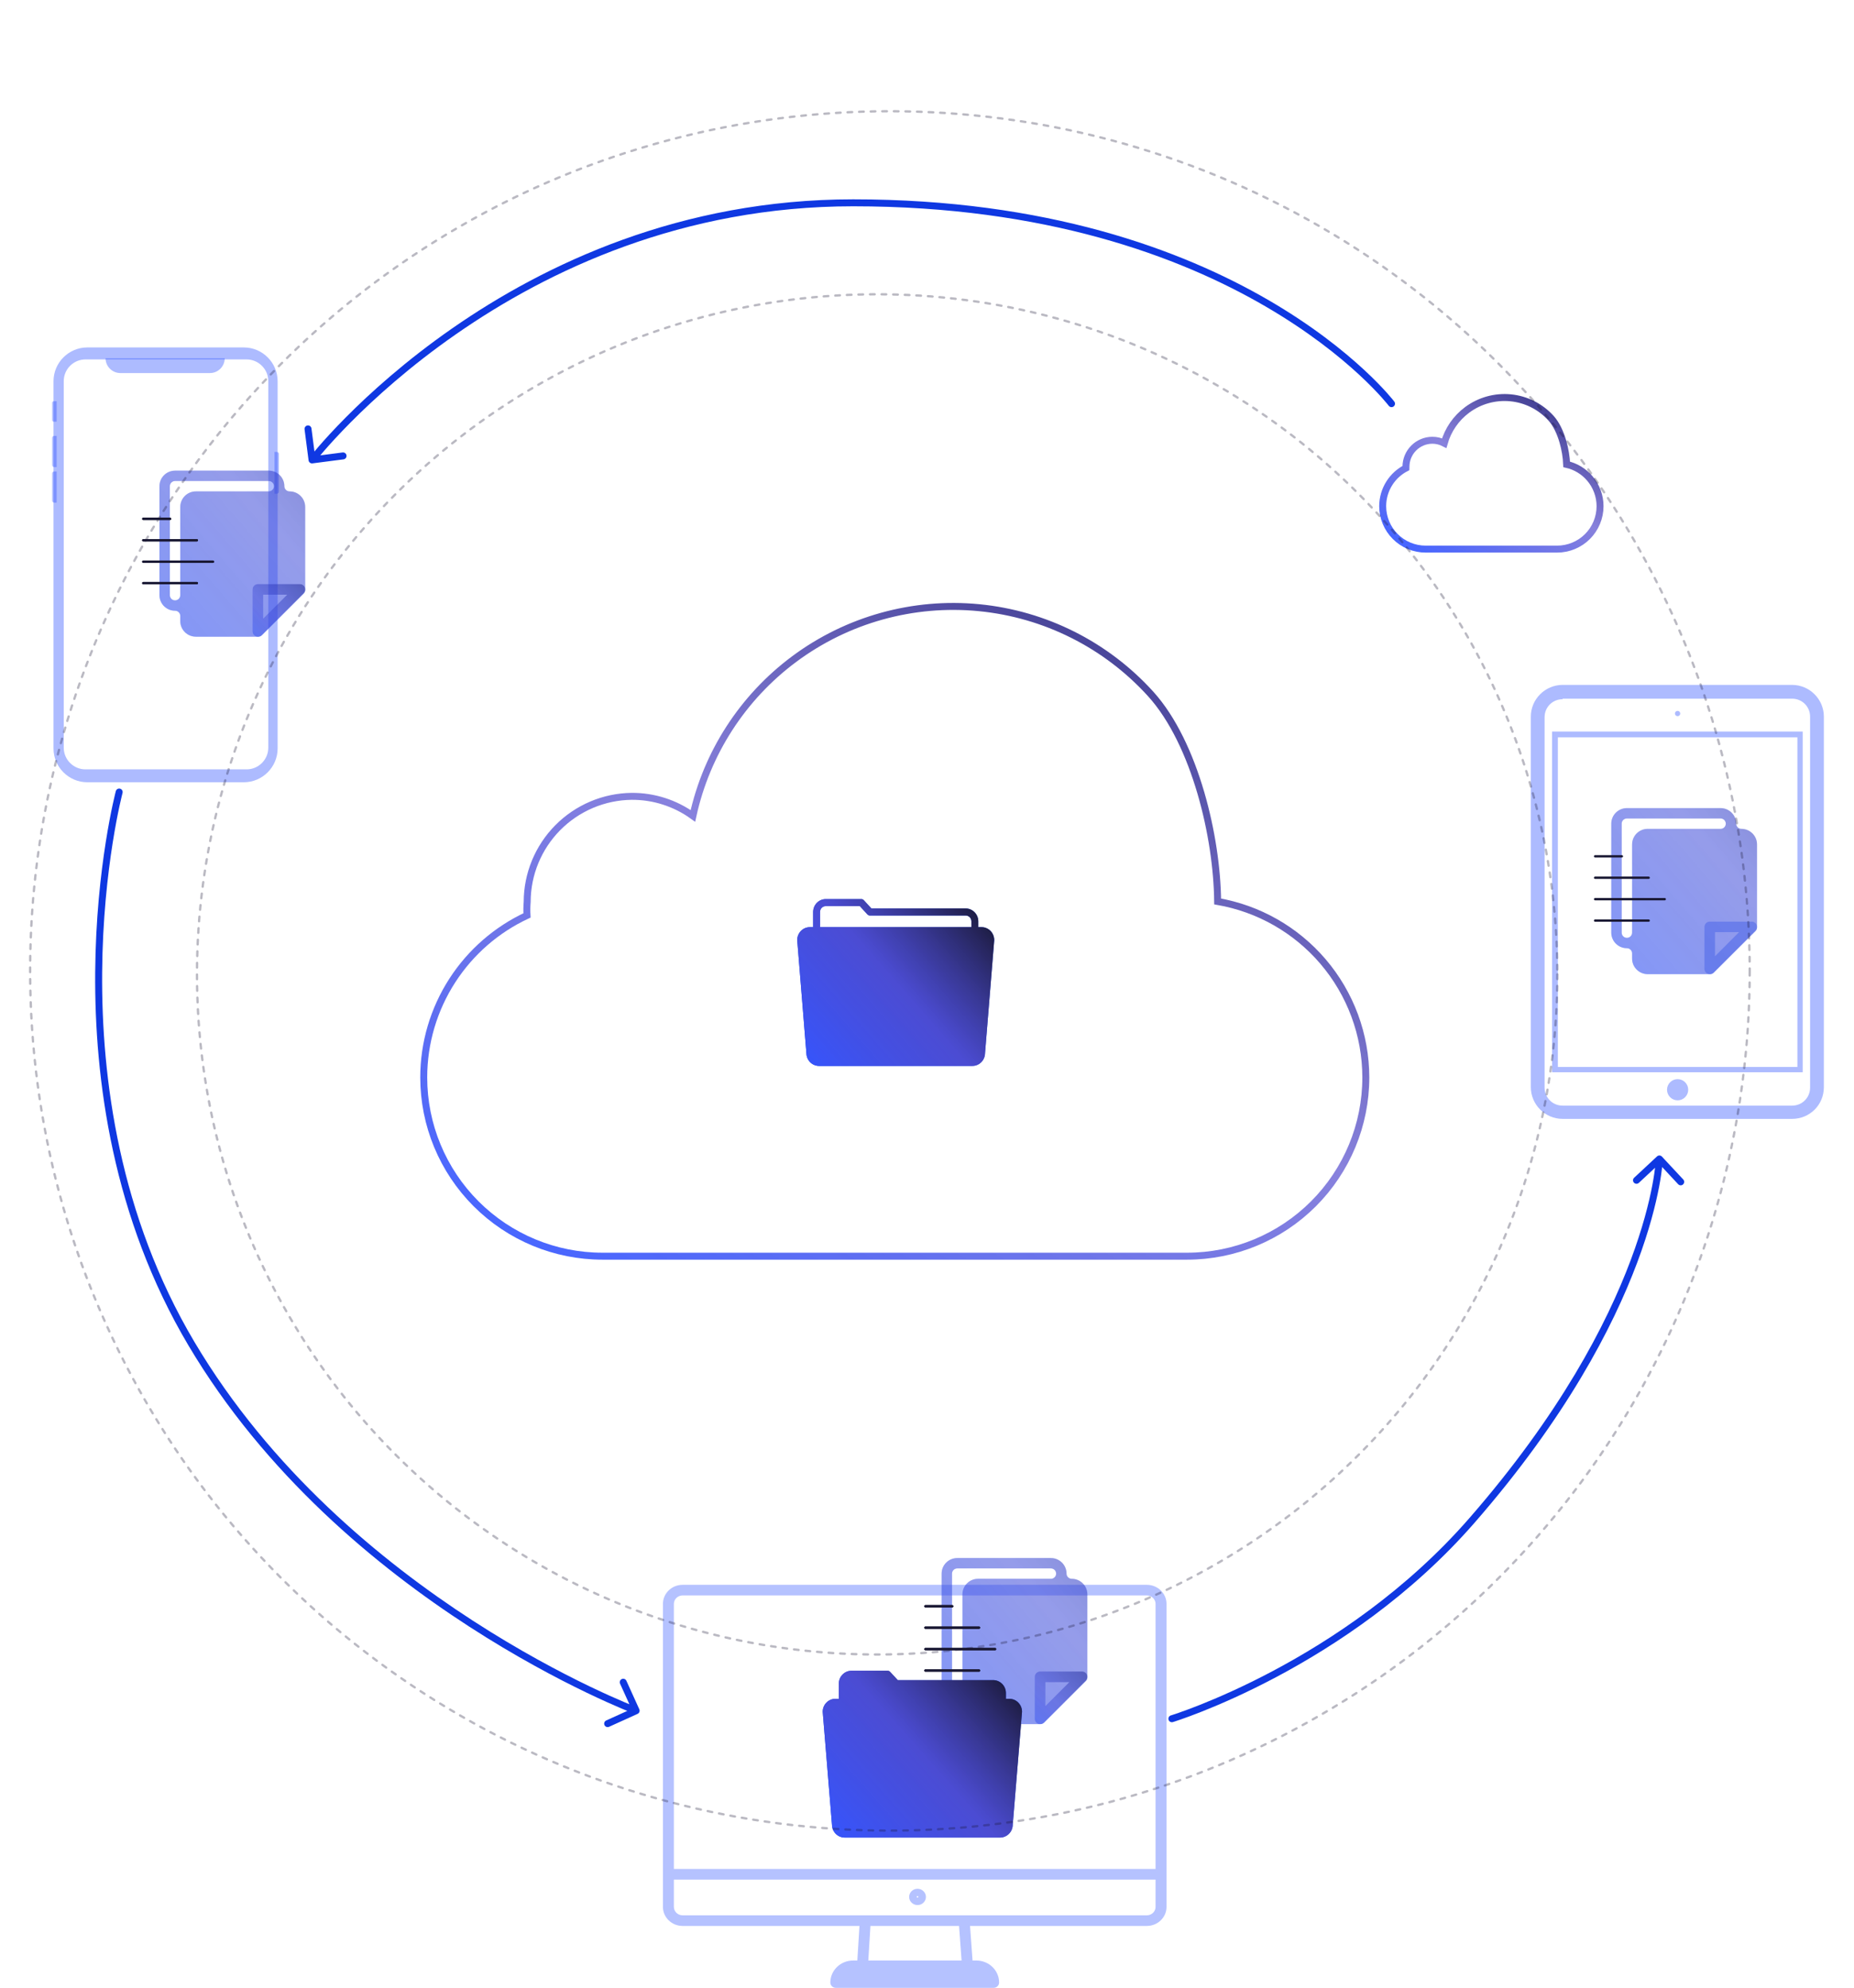 <svg width="800" height="858" viewBox="0 0 800 858" fill="none" xmlns="http://www.w3.org/2000/svg">
<g opacity="0.9">
<path d="M503.351 808.841V692.155C503.351 687.62 499.551 683.931 494.876 683.931H294.528C289.854 683.931 286.054 687.62 286.054 692.155V808.845V822.916C286.054 827.451 289.854 831.138 294.528 831.138H370.86L369.94 846.063H368.088C362.687 846.063 358.291 850.326 358.291 855.566C358.291 856.833 359.348 857.857 360.652 857.857H428.75C430.054 857.857 431.112 856.831 431.112 855.566C431.112 850.326 426.718 846.063 421.314 846.063H419.651L418.569 831.138H494.876C499.551 831.138 503.351 827.451 503.351 822.916V808.845V808.841ZM290.779 692.155C290.779 690.147 292.462 688.515 294.528 688.515H494.876C496.943 688.515 498.626 690.147 498.626 692.155V806.552H290.779V692.155ZM414.918 846.063H374.672L375.592 831.138H413.834L414.918 846.063ZM498.626 822.916C498.626 824.923 496.943 826.554 494.874 826.554H416.036H373.369H294.528C292.462 826.554 290.779 824.923 290.779 822.916V811.136H498.628L498.626 822.916Z" fill="#3455FF" fill-opacity="0.4"/>
<path d="M395.913 822.129C397.909 822.129 399.535 820.553 399.535 818.617C399.535 816.679 397.909 815.102 395.913 815.102C393.917 815.102 392.292 816.679 392.292 818.617C392.292 820.555 393.915 822.129 395.913 822.129ZM395.913 818.273C396.109 818.273 396.266 818.429 396.266 818.617C396.266 818.994 395.561 818.994 395.561 818.617C395.559 818.429 395.718 818.273 395.913 818.273Z" fill="#3455FF" fill-opacity="0.4"/>
</g>
<path d="M45.546 154.609H96.969C96.969 156.366 96.251 157.963 95.092 159.118C93.937 160.278 92.34 160.995 90.587 160.995H51.929C48.421 160.993 45.546 158.119 45.546 154.609Z" fill="#3455FF" fill-opacity="0.4"/>
<path d="M105.212 149.934H37.673C29.653 149.934 23.09 156.495 23.09 164.516V323.001C23.09 331.02 29.651 337.584 37.673 337.584H105.212C113.231 337.584 119.795 331.023 119.795 323.001V164.516C119.795 156.497 113.231 149.934 105.212 149.934ZM115.765 322.669C115.765 327.811 111.554 332.02 106.413 332.02H36.856C31.713 332.02 27.505 327.809 27.505 322.669V164.466C27.505 159.323 31.715 155.114 36.856 155.114H106.413C111.556 155.114 115.765 159.325 115.765 164.466V322.669Z" fill="#3455FF" fill-opacity="0.4"/>
<path d="M24.442 181.977H23.171C22.813 181.977 22.523 181.687 22.523 181.329V173.8C22.523 173.442 22.815 173.152 23.171 173.152H24.442V181.977Z" fill="#3455FF" fill-opacity="0.4"/>
<path d="M24.442 216.897H23.322C22.88 216.897 22.523 216.54 22.523 216.098V204.265C22.523 203.825 22.882 203.466 23.322 203.466H24.442V216.897Z" fill="#3455FF" fill-opacity="0.4"/>
<path d="M24.442 201.549H23.322C22.88 201.549 22.523 201.191 22.523 200.749V188.919C22.523 188.479 22.882 188.119 23.322 188.119H24.442V201.549Z" fill="#3455FF" fill-opacity="0.4"/>
<path d="M118.457 195.025H119.448C119.959 195.025 120.376 195.439 120.376 195.953V212.135C120.376 212.644 119.959 213.063 119.448 213.063H118.457V195.025Z" fill="#3455FF" fill-opacity="0.4"/>
<path d="M773.28 482.851H674.265C666.719 482.851 660.545 476.677 660.545 469.131V309.29C660.545 301.743 666.719 295.569 674.265 295.569H773.28C780.826 295.569 787 301.743 787 309.29V469.131C787 476.906 780.826 482.851 773.28 482.851ZM674.265 301.743C669.92 301.743 666.49 305.174 666.49 309.518V469.36C666.49 473.704 669.92 477.134 674.265 477.134H773.28C777.625 477.134 781.055 473.704 781.055 469.36V309.29C781.055 304.945 777.625 301.515 773.28 301.515H674.265V301.743Z" fill="#3455FF" fill-opacity="0.4"/>
<path d="M723.89 474.848C726.416 474.848 728.464 472.8 728.464 470.274C728.464 467.748 726.416 465.701 723.89 465.701C721.364 465.701 719.317 467.748 719.317 470.274C719.317 472.8 721.364 474.848 723.89 474.848Z" fill="#3455FF" fill-opacity="0.4"/>
<path d="M777.863 462.728H669.702V315.693H777.863V462.728ZM672.217 460.442H775.577V318.208H672.217V460.442Z" fill="#3455FF" fill-opacity="0.4"/>
<path d="M723.88 309.062C724.512 309.062 725.024 308.55 725.024 307.919C725.024 307.287 724.512 306.776 723.88 306.776C723.249 306.776 722.737 307.287 722.737 307.919C722.737 308.55 723.249 309.062 723.88 309.062Z" fill="#3455FF" fill-opacity="0.4"/>
<g opacity="0.9">
<path fill-rule="evenodd" clip-rule="evenodd" d="M413.044 672.372C409.322 672.372 406.306 675.38 406.306 679.09V726.118C406.306 729.829 409.322 732.837 413.044 732.837V732.837C414.284 732.837 415.29 733.842 415.29 735.083V737.316C415.29 741.026 418.306 744.034 422.027 744.034H448.979C449.575 744.034 450.146 743.798 450.567 743.378L468.535 725.463C468.956 725.043 469.193 724.473 469.193 723.879V688.048C469.193 684.338 466.176 681.33 462.455 681.33V681.33C461.218 681.33 460.209 680.327 460.209 679.09V679.09C460.209 675.38 457.192 672.372 453.471 672.372H413.044ZM453.477 681.33C454.714 681.33 455.717 680.327 455.717 679.09V679.09C455.717 677.854 454.711 676.851 453.471 676.851H413.044C411.803 676.851 410.798 677.854 410.798 679.09V726.118C410.798 727.355 411.803 728.358 413.044 728.358V728.358C414.284 728.358 415.29 727.352 415.29 726.112V688.048C415.29 684.338 418.306 681.33 422.027 681.33H453.477Z" fill="#0F38E2" fill-opacity="0.4"/>
<path fill-rule="evenodd" clip-rule="evenodd" d="M413.044 672.372C409.322 672.372 406.306 675.38 406.306 679.09V726.118C406.306 729.829 409.322 732.837 413.044 732.837V732.837C414.284 732.837 415.29 733.842 415.29 735.083V737.316C415.29 741.026 418.306 744.034 422.027 744.034H448.979C449.575 744.034 450.146 743.798 450.567 743.378L468.535 725.463C468.956 725.043 469.193 724.473 469.193 723.879V688.048C469.193 684.338 466.176 681.33 462.455 681.33V681.33C461.218 681.33 460.209 680.327 460.209 679.09V679.09C460.209 675.38 457.192 672.372 453.471 672.372H413.044ZM453.477 681.33C454.714 681.33 455.717 680.327 455.717 679.09V679.09C455.717 677.854 454.711 676.851 453.471 676.851H413.044C411.803 676.851 410.798 677.854 410.798 679.09V726.118C410.798 727.355 411.803 728.358 413.044 728.358V728.358C414.284 728.358 415.29 727.352 415.29 726.112V688.048C415.29 684.338 418.306 681.33 422.027 681.33H453.477Z" fill="url(#paint0_linear)" fill-opacity="0.4"/>
<g opacity="0.9">
<path fill-rule="evenodd" clip-rule="evenodd" d="M451.056 725.9V736.295L461.451 725.9H451.056ZM446.522 723.633C446.522 722.381 447.537 721.366 448.789 721.366H466.924C467.841 721.366 468.667 721.919 469.018 722.766C469.369 723.613 469.175 724.588 468.526 725.236L450.392 743.371C449.743 744.019 448.768 744.213 447.921 743.862C447.074 743.511 446.522 742.685 446.522 741.768V723.633Z" fill="#0F38E2" fill-opacity="0.4"/>
<path fill-rule="evenodd" clip-rule="evenodd" d="M451.056 725.9V736.295L461.451 725.9H451.056ZM446.522 723.633C446.522 722.381 447.537 721.366 448.789 721.366H466.924C467.841 721.366 468.667 721.919 469.018 722.766C469.369 723.613 469.175 724.588 468.526 725.236L450.392 743.371C449.743 744.019 448.768 744.213 447.921 743.862C447.074 743.511 446.522 742.685 446.522 741.768V723.633Z" fill="url(#paint1_linear)" fill-opacity="0.4"/>
</g>
</g>
<path d="M422.442 702.424H399.326" stroke="#181732" stroke-linecap="round"/>
<path d="M410.884 693.177H399.326" stroke="#181732" stroke-linecap="round"/>
<path d="M429.377 711.671H399.326" stroke="#181732" stroke-linecap="round"/>
<path d="M422.442 720.917H399.326" stroke="#181732" stroke-linecap="round"/>
<path d="M422.442 702.424H399.326" stroke="#181732" stroke-linecap="round"/>
<path d="M410.884 693.177H399.326" stroke="#181732" stroke-linecap="round"/>
<path d="M429.377 711.671H399.326" stroke="#181732" stroke-linecap="round"/>
<path d="M422.442 720.917H399.326" stroke="#181732" stroke-linecap="round"/>
<g opacity="0.9">
<path fill-rule="evenodd" clip-rule="evenodd" d="M75.539 203.103C71.818 203.103 68.801 206.11 68.801 209.821V256.849C68.801 260.559 71.818 263.567 75.539 263.567V263.567C76.78 263.567 77.785 264.573 77.785 265.813V268.046C77.785 271.757 80.802 274.764 84.523 274.764H111.475C112.07 274.764 112.642 274.528 113.063 274.109L131.03 256.193C131.452 255.773 131.688 255.203 131.688 254.61V218.779C131.688 215.068 128.672 212.06 124.95 212.06V212.06C123.714 212.06 122.704 211.058 122.704 209.821V209.821C122.704 206.11 119.688 203.103 115.967 203.103H75.539ZM115.973 212.06C117.21 212.06 118.212 211.058 118.212 209.821V209.821C118.212 208.584 117.207 207.581 115.967 207.581H75.539C74.299 207.581 73.293 208.584 73.293 209.821V256.849C73.293 258.086 74.299 259.088 75.539 259.088V259.088C76.78 259.088 77.785 258.083 77.785 256.842V218.779C77.785 215.068 80.802 212.06 84.523 212.06H115.973Z" fill="#0F38E2" fill-opacity="0.4"/>
<path fill-rule="evenodd" clip-rule="evenodd" d="M75.539 203.103C71.818 203.103 68.801 206.11 68.801 209.821V256.849C68.801 260.559 71.818 263.567 75.539 263.567V263.567C76.78 263.567 77.785 264.573 77.785 265.813V268.046C77.785 271.757 80.802 274.764 84.523 274.764H111.475C112.07 274.764 112.642 274.528 113.063 274.109L131.03 256.193C131.452 255.773 131.688 255.203 131.688 254.61V218.779C131.688 215.068 128.672 212.06 124.95 212.06V212.06C123.714 212.06 122.704 211.058 122.704 209.821V209.821C122.704 206.11 119.688 203.103 115.967 203.103H75.539ZM115.973 212.06C117.21 212.06 118.212 211.058 118.212 209.821V209.821C118.212 208.584 117.207 207.581 115.967 207.581H75.539C74.299 207.581 73.293 208.584 73.293 209.821V256.849C73.293 258.086 74.299 259.088 75.539 259.088V259.088C76.78 259.088 77.785 258.083 77.785 256.842V218.779C77.785 215.068 80.802 212.06 84.523 212.06H115.973Z" fill="url(#paint2_linear)" fill-opacity="0.4"/>
<g opacity="0.9">
<path fill-rule="evenodd" clip-rule="evenodd" d="M113.551 256.63V267.026L123.947 256.63H113.551ZM109.018 254.364C109.018 253.112 110.032 252.097 111.284 252.097H129.419C130.336 252.097 131.163 252.649 131.514 253.496C131.864 254.343 131.67 255.318 131.022 255.966L112.887 274.101C112.239 274.749 111.264 274.944 110.417 274.593C109.57 274.242 109.018 273.415 109.018 272.498V254.364Z" fill="#0F38E2" fill-opacity="0.4"/>
<path fill-rule="evenodd" clip-rule="evenodd" d="M113.551 256.63V267.026L123.947 256.63H113.551ZM109.018 254.364C109.018 253.112 110.032 252.097 111.284 252.097H129.419C130.336 252.097 131.163 252.649 131.514 253.496C131.864 254.343 131.67 255.318 131.022 255.966L112.887 274.101C112.239 274.749 111.264 274.944 110.417 274.593C109.57 274.242 109.018 273.415 109.018 272.498V254.364Z" fill="url(#paint3_linear)" fill-opacity="0.4"/>
</g>
</g>
<path d="M84.938 233.154H61.821" stroke="#181732" stroke-linecap="round"/>
<path d="M73.38 223.908H61.821" stroke="#181732" stroke-linecap="round"/>
<path d="M91.873 242.401H61.821" stroke="#181732" stroke-linecap="round"/>
<path d="M84.938 251.648H61.821" stroke="#181732" stroke-linecap="round"/>
<path d="M84.938 233.154H61.821" stroke="#181732" stroke-linecap="round"/>
<path d="M73.38 223.908H61.821" stroke="#181732" stroke-linecap="round"/>
<path d="M91.873 242.401H61.821" stroke="#181732" stroke-linecap="round"/>
<path d="M84.938 251.648H61.821" stroke="#181732" stroke-linecap="round"/>
<path d="M423.556 400.113H422.133V397.622C422.133 394.55 419.691 392.051 416.689 392.051H376.009L372.737 388.48C372.456 388.173 372.064 388 371.654 388H356.311C353.308 388 350.867 390.499 350.867 393.571V400.114H349.444C346.442 400.114 344 402.613 344 405.685C344 405.727 344.002 405.769 344.005 405.81L347.96 454.496C347.996 457.537 350.424 460 353.404 460H419.597C422.578 460 425.005 457.537 425.041 454.496L428.995 405.81C428.998 405.769 429 405.727 429 405.685C429 402.611 426.557 400.113 423.556 400.113ZM353.837 393.57C353.837 392.173 354.947 391.038 356.312 391.038H371.011L374.283 394.609C374.563 394.915 374.955 395.089 375.366 395.089H416.69C418.055 395.089 419.164 396.225 419.164 397.621V400.112H353.837V393.57Z" fill="#0F38E2"/>
<path d="M423.556 400.113H422.133V397.622C422.133 394.55 419.691 392.051 416.689 392.051H376.009L372.737 388.48C372.456 388.173 372.064 388 371.654 388H356.311C353.308 388 350.867 390.499 350.867 393.571V400.114H349.444C346.442 400.114 344 402.613 344 405.685C344 405.727 344.002 405.769 344.005 405.81L347.96 454.496C347.996 457.537 350.424 460 353.404 460H419.597C422.578 460 425.005 457.537 425.041 454.496L428.995 405.81C428.998 405.769 429 405.727 429 405.685C429 402.611 426.557 400.113 423.556 400.113ZM353.837 393.57C353.837 392.173 354.947 391.038 356.312 391.038H371.011L374.283 394.609C374.563 394.915 374.955 395.089 375.366 395.089H416.69C418.055 395.089 419.164 396.225 419.164 397.621V400.112H353.837V393.57Z" fill="url(#paint4_linear)"/>
<path d="M435.492 733.113H434.052V730.622C434.052 727.55 431.581 725.051 428.544 725.051H387.385L384.075 721.48C383.79 721.173 383.394 721 382.979 721H367.456C364.418 721 361.948 723.499 361.948 726.571V733.114H360.508C357.471 733.114 355 735.613 355 738.685C355 738.727 355.002 738.769 355.005 738.81L359.006 787.496C359.043 790.537 361.5 793 364.514 793H431.487C434.502 793 436.958 790.537 436.994 787.496L440.995 738.81C440.998 738.769 441 738.727 441 738.685C441 735.611 438.528 733.113 435.492 733.113Z" fill="#0F38E2"/>
<path d="M435.492 733.113H434.052V730.622C434.052 727.55 431.581 725.051 428.544 725.051H387.385L384.075 721.48C383.79 721.173 383.394 721 382.979 721H367.456C364.418 721 361.948 723.499 361.948 726.571V733.114H360.508C357.471 733.114 355 735.613 355 738.685C355 738.727 355.002 738.769 355.005 738.81L359.006 787.496C359.043 790.537 361.5 793 364.514 793H431.487C434.502 793 436.958 790.537 436.994 787.496L440.995 738.81C440.998 738.769 441 738.727 441 738.685C441 735.611 438.528 733.113 435.492 733.113Z" fill="url(#paint5_linear)"/>
<g opacity="0.9">
<path d="M589.35 464.949V464.947C589.327 446.573 582.748 428.81 570.796 414.854C559.121 401.222 543.069 392.097 525.413 389.026C525.272 375.026 522.849 358.179 518.183 342.206C513.381 325.767 506.161 310.105 496.476 299.43C477.285 278.278 450.909 265.024 422.483 262.25C394.057 259.476 365.616 267.38 342.698 284.423C320.421 300.989 304.912 325.037 298.987 352.104C291.324 346.58 282.088 343.61 272.6 343.657L272.591 343.657C260.578 343.794 249.105 348.662 240.659 357.206C232.229 365.734 227.494 377.236 227.478 389.226C227.314 391.161 227.29 393.106 227.406 395.044C214.264 401.168 203.107 410.875 195.221 423.059C187.146 435.538 182.846 450.084 182.84 464.948V464.949C182.84 485.412 190.969 505.038 205.439 519.508C219.909 533.978 239.534 542.107 259.998 542.107H512.192C532.656 542.107 552.281 533.978 566.751 519.508C581.221 505.038 589.35 485.412 589.35 464.949Z" stroke="url(#paint6_linear)" stroke-width="3"/>
</g>
<g opacity="0.9">
<path d="M690.419 218.443V218.441C690.414 214.03 688.834 209.766 685.965 206.415C683.371 203.386 679.876 201.284 676.01 200.404C675.889 197.348 675.336 193.84 674.36 190.5C673.255 186.718 671.567 183.006 669.221 180.42C664.709 175.447 658.508 172.331 651.824 171.679C645.141 171.026 638.455 172.885 633.066 176.892C628.263 180.464 624.798 185.515 623.182 191.237C621.584 190.414 619.802 189.981 617.982 189.99V189.99L617.973 189.99C614.964 190.024 612.09 191.244 609.975 193.383C607.874 195.508 606.69 198.37 606.673 201.356C606.656 201.569 606.646 201.783 606.642 201.998C603.785 203.476 601.356 205.676 599.602 208.386C597.663 211.382 596.631 214.874 596.629 218.442V218.443C596.629 223.356 598.581 228.067 602.055 231.541C605.528 235.014 610.24 236.966 615.152 236.966H671.896C676.809 236.966 681.52 235.014 684.994 231.541C688.468 228.067 690.419 223.356 690.419 218.443Z" stroke="url(#paint7_linear)" stroke-width="3"/>
</g>
<path d="M599.248 175.115C599.749 175.775 600.69 175.903 601.349 175.402C602.009 174.9 602.137 173.959 601.636 173.3L599.248 175.115ZM133.153 198.673C133.259 199.494 134.012 200.074 134.833 199.968L148.222 198.235C149.043 198.128 149.623 197.376 149.517 196.555C149.41 195.733 148.658 195.153 147.836 195.26L135.936 196.8L134.395 184.899C134.289 184.078 133.537 183.498 132.715 183.604C131.894 183.711 131.314 184.463 131.42 185.284L133.153 198.673ZM368.119 87.521L368.119 89.021L368.119 87.521ZM600.442 174.208C601.636 173.3 601.635 173.299 601.634 173.297C601.633 173.297 601.632 173.295 601.631 173.293C601.628 173.29 601.624 173.285 601.62 173.278C601.61 173.266 601.596 173.248 601.579 173.226C601.544 173.18 601.492 173.114 601.424 173.028C601.288 172.857 601.087 172.605 600.819 172.28C600.283 171.63 599.48 170.682 598.402 169.481C596.246 167.078 592.99 163.659 588.565 159.562C579.716 151.368 566.191 140.464 547.447 129.567C509.951 107.767 451.611 86.021 368.119 86.021L368.119 89.021C451.062 89.021 508.883 110.617 545.939 132.161C564.473 142.936 577.822 153.703 586.527 161.763C590.88 165.793 594.071 169.146 596.169 171.484C597.218 172.653 597.993 173.569 598.504 174.188C598.759 174.498 598.948 174.733 599.071 174.889C599.133 174.968 599.179 175.026 599.208 175.064C599.223 175.083 599.233 175.097 599.24 175.105C599.243 175.109 599.245 175.112 599.247 175.114C599.247 175.115 599.248 175.115 599.248 175.116C599.248 175.116 599.248 175.115 600.442 174.208ZM368.119 86.021C293.754 86.021 235.09 113.908 195.041 141.769C175.016 155.7 159.633 169.632 149.252 180.086C144.061 185.313 140.119 189.673 137.471 192.73C136.147 194.259 135.146 195.463 134.475 196.286C134.139 196.698 133.885 197.015 133.715 197.23C133.63 197.338 133.565 197.42 133.521 197.476C133.499 197.504 133.483 197.526 133.471 197.54C133.466 197.548 133.461 197.553 133.458 197.557C133.457 197.559 133.455 197.561 133.454 197.562C133.453 197.564 133.453 197.564 134.641 198.48C135.829 199.396 135.829 199.396 135.829 199.396C135.83 199.395 135.83 199.394 135.831 199.393C135.833 199.39 135.837 199.386 135.841 199.38C135.851 199.367 135.865 199.349 135.885 199.323C135.925 199.273 135.985 199.196 136.066 199.093C136.228 198.889 136.473 198.583 136.8 198.182C137.454 197.38 138.435 196.2 139.739 194.694C142.346 191.684 146.242 187.375 151.38 182.2C161.659 171.849 176.905 158.041 196.755 144.232C236.457 116.613 294.532 89.021 368.119 89.021L368.119 86.021Z" fill="#0F38E2"/>
<path d="M52.875 342.19C53.087 341.389 52.61 340.568 51.809 340.356C51.008 340.143 50.187 340.62 49.975 341.421L52.875 342.19ZM275.114 739.623C275.869 739.281 276.203 738.392 275.861 737.638L270.287 725.342C269.945 724.588 269.056 724.254 268.302 724.596C267.547 724.938 267.213 725.827 267.555 726.581L272.51 737.51L261.58 742.465C260.826 742.807 260.491 743.696 260.833 744.451C261.175 745.205 262.064 745.54 262.819 745.197L275.114 739.623ZM82.629 579.907L83.918 579.142L83.918 579.142L82.629 579.907ZM51.425 341.806C49.975 341.421 49.975 341.422 49.974 341.424C49.974 341.425 49.973 341.427 49.973 341.429C49.972 341.434 49.97 341.44 49.968 341.449C49.963 341.465 49.957 341.49 49.948 341.522C49.932 341.587 49.907 341.683 49.875 341.808C49.812 342.06 49.719 342.432 49.601 342.921C49.365 343.899 49.029 345.342 48.624 347.215C47.817 350.962 46.738 356.429 45.648 363.329C43.469 377.128 41.248 396.669 41.072 419.655C40.72 465.612 48.545 525.438 81.339 580.673L83.918 579.142C51.499 524.538 43.722 465.313 44.072 419.678C44.246 396.869 46.451 377.479 48.611 363.797C49.691 356.956 50.76 351.545 51.557 347.848C51.956 345.999 52.286 344.58 52.517 343.625C52.632 343.147 52.722 342.786 52.783 342.546C52.814 342.425 52.837 342.335 52.852 342.276C52.86 342.246 52.866 342.224 52.87 342.21C52.871 342.202 52.873 342.197 52.874 342.194C52.874 342.192 52.874 342.191 52.874 342.191C52.875 342.19 52.875 342.19 51.425 341.806ZM81.339 580.673C114.438 636.423 162.609 676.163 202.451 701.952C222.38 714.851 240.243 724.272 253.13 730.471C259.574 733.57 264.774 735.865 268.368 737.386C270.165 738.146 271.561 738.713 272.509 739.091C272.983 739.28 273.345 739.422 273.59 739.517C273.713 739.564 273.806 739.6 273.869 739.624C273.9 739.636 273.924 739.645 273.941 739.651C273.949 739.654 273.955 739.657 273.96 739.658C273.962 739.659 273.964 739.66 273.965 739.66C273.966 739.661 273.967 739.661 274.495 738.257C275.023 736.853 275.023 736.853 275.023 736.853C275.022 736.853 275.021 736.852 275.019 736.852C275.016 736.85 275.011 736.849 275.004 736.846C274.989 736.84 274.968 736.832 274.938 736.821C274.88 736.799 274.791 736.765 274.673 736.719C274.437 736.628 274.084 736.49 273.619 736.305C272.69 735.934 271.314 735.375 269.538 734.623C265.984 733.119 260.827 730.844 254.43 727.767C241.635 721.613 223.885 712.252 204.081 699.433C164.46 673.788 116.698 634.352 83.918 579.142L81.339 580.673Z" fill="#0F38E2"/>
<path d="M505.224 740.288C504.432 740.53 503.985 741.368 504.227 742.161C504.469 742.953 505.307 743.399 506.1 743.157L505.224 740.288ZM717.117 499.13C716.552 498.524 715.603 498.491 714.997 499.056L705.122 508.261C704.516 508.826 704.483 509.775 705.048 510.381C705.613 510.987 706.562 511.02 707.168 510.456L715.946 502.273L724.128 511.051C724.693 511.656 725.642 511.69 726.248 511.125C726.854 510.56 726.887 509.611 726.323 509.005L717.117 499.13ZM635.109 656.191L636.239 657.177L635.109 656.191ZM505.662 741.723C506.1 743.157 506.1 743.157 506.101 743.157C506.102 743.157 506.103 743.156 506.105 743.156C506.107 743.155 506.111 743.154 506.116 743.152C506.127 743.149 506.141 743.145 506.16 743.139C506.199 743.127 506.255 743.109 506.329 743.086C506.476 743.04 506.694 742.97 506.979 742.878C507.549 742.692 508.388 742.413 509.473 742.037C511.644 741.284 514.799 740.14 518.752 738.571C526.66 735.435 537.766 730.6 550.586 723.798C576.217 710.199 608.745 688.713 636.239 657.177L633.978 655.205C606.799 686.38 574.604 707.659 549.18 721.148C536.472 727.891 525.468 732.68 517.646 735.783C513.736 737.334 510.622 738.463 508.49 739.202C507.424 739.572 506.603 739.845 506.051 740.025C505.775 740.114 505.566 740.181 505.427 740.225C505.358 740.246 505.306 740.263 505.272 740.273C505.255 740.278 505.242 740.282 505.234 740.285C505.23 740.286 505.227 740.287 505.226 740.287C505.225 740.288 505.224 740.288 505.224 740.288C505.224 740.288 505.224 740.288 505.662 741.723ZM636.239 657.177C675.656 611.965 695.977 572.8 706.444 544.891C711.676 530.937 714.444 519.802 715.904 512.137C716.634 508.304 717.037 505.339 717.258 503.323C717.369 502.316 717.433 501.545 717.471 501.022C717.49 500.76 717.501 500.561 717.509 500.424C717.512 500.356 717.515 500.304 717.516 500.267C717.517 500.249 717.518 500.235 717.518 500.224C717.518 500.219 717.519 500.215 717.519 500.212C717.519 500.21 717.519 500.209 717.519 500.208C717.519 500.207 717.519 500.206 716.02 500.153C714.521 500.1 714.521 500.1 714.521 500.099C714.521 500.1 714.521 500.1 714.521 500.1C714.521 500.101 714.521 500.103 714.521 500.106C714.52 500.111 714.52 500.121 714.519 500.135C714.518 500.163 714.516 500.206 714.513 500.265C714.507 500.383 714.496 500.565 714.479 500.808C714.444 501.294 714.382 502.027 714.276 502.997C714.063 504.936 713.672 507.823 712.957 511.575C711.528 519.08 708.805 530.05 703.635 543.837C693.296 571.407 673.161 610.262 633.978 655.205L636.239 657.177Z" fill="#0F38E2"/>
<g opacity="0.9">
<path fill-rule="evenodd" clip-rule="evenodd" d="M702.003 348.737C698.282 348.737 695.265 351.745 695.265 355.456V402.484C695.265 406.194 698.282 409.202 702.003 409.202V409.202C703.243 409.202 704.249 410.208 704.249 411.448V413.681C704.249 417.391 707.266 420.399 710.987 420.399H737.938C738.534 420.399 739.105 420.163 739.527 419.743L757.494 401.828C757.915 401.408 758.152 400.838 758.152 400.244V364.413C758.152 360.703 755.136 357.695 751.414 357.695V357.695C750.177 357.695 749.168 356.692 749.168 355.456V355.456C749.168 351.745 746.152 348.737 742.43 348.737H702.003ZM742.437 357.695C743.674 357.695 744.676 356.692 744.676 355.456V355.456C744.676 354.219 743.671 353.216 742.43 353.216H702.003C700.763 353.216 699.757 354.219 699.757 355.456V402.484C699.757 403.721 700.763 404.723 702.003 404.723V404.723C703.243 404.723 704.249 403.718 704.249 402.477V364.413C704.249 360.703 707.266 357.695 710.987 357.695H742.437Z" fill="#0F38E2" fill-opacity="0.4"/>
<path fill-rule="evenodd" clip-rule="evenodd" d="M702.003 348.737C698.282 348.737 695.265 351.745 695.265 355.456V402.484C695.265 406.194 698.282 409.202 702.003 409.202V409.202C703.243 409.202 704.249 410.208 704.249 411.448V413.681C704.249 417.391 707.266 420.399 710.987 420.399H737.938C738.534 420.399 739.105 420.163 739.527 419.743L757.494 401.828C757.915 401.408 758.152 400.838 758.152 400.244V364.413C758.152 360.703 755.136 357.695 751.414 357.695V357.695C750.177 357.695 749.168 356.692 749.168 355.456V355.456C749.168 351.745 746.152 348.737 742.43 348.737H702.003ZM742.437 357.695C743.674 357.695 744.676 356.692 744.676 355.456V355.456C744.676 354.219 743.671 353.216 742.43 353.216H702.003C700.763 353.216 699.757 354.219 699.757 355.456V402.484C699.757 403.721 700.763 404.723 702.003 404.723V404.723C703.243 404.723 704.249 403.718 704.249 402.477V364.413C704.249 360.703 707.266 357.695 710.987 357.695H742.437Z" fill="url(#paint8_linear)" fill-opacity="0.4"/>
<path opacity="0.9" fill-rule="evenodd" clip-rule="evenodd" d="M740.015 402.265V412.661L750.41 402.265H740.015ZM735.481 399.999C735.481 398.747 736.496 397.732 737.748 397.732H755.883C756.8 397.732 757.626 398.284 757.977 399.131C758.328 399.978 758.134 400.953 757.486 401.601L739.351 419.736C738.703 420.384 737.728 420.579 736.881 420.228C736.034 419.877 735.481 419.05 735.481 418.133V399.999Z" fill="#0F38E2" fill-opacity="0.4"/>
</g>
<path d="M711.401 378.79H688.285" stroke="#181732" stroke-linecap="round"/>
<path d="M699.843 369.543H688.285" stroke="#181732" stroke-linecap="round"/>
<path d="M718.336 388.036H688.285" stroke="#181732" stroke-linecap="round"/>
<path d="M711.401 397.283H688.285" stroke="#181732" stroke-linecap="round"/>
<circle opacity="0.3" cx="378.5" cy="420.5" r="293.5" stroke="#181732" stroke-linecap="round" stroke-dasharray="2 3"/>
<circle opacity="0.3" cx="384" cy="419" r="371" stroke="#181732" stroke-linecap="round" stroke-dasharray="2 3"/>
<defs>
<linearGradient id="paint0_linear" x1="412.975" y1="749.552" x2="510.205" y2="665.572" gradientUnits="userSpaceOnUse">
<stop stop-color="#3455FF"/>
<stop offset="0.519" stop-color="#5A51CF" stop-opacity="0.8"/>
<stop offset="1" stop-color="#120F67"/>
</linearGradient>
<linearGradient id="paint1_linear" x1="446.332" y1="746.218" x2="469.2" y2="723.35" gradientUnits="userSpaceOnUse">
<stop stop-color="#3455FF"/>
<stop offset="0.458" stop-color="#5A51CF" stop-opacity="0.8"/>
<stop offset="1" stop-color="#120F67"/>
</linearGradient>
<linearGradient id="paint2_linear" x1="75.471" y1="280.282" x2="172.7" y2="196.302" gradientUnits="userSpaceOnUse">
<stop stop-color="#3455FF"/>
<stop offset="0.519" stop-color="#5A51CF" stop-opacity="0.8"/>
<stop offset="1" stop-color="#120F67"/>
</linearGradient>
<linearGradient id="paint3_linear" x1="108.828" y1="276.948" x2="131.696" y2="254.08" gradientUnits="userSpaceOnUse">
<stop stop-color="#3455FF"/>
<stop offset="0.458" stop-color="#5A51CF" stop-opacity="0.8"/>
<stop offset="1" stop-color="#120F67"/>
</linearGradient>
<linearGradient id="paint4_linear" x1="344" y1="460" x2="425.178" y2="388.882" gradientUnits="userSpaceOnUse">
<stop stop-color="#3455FF"/>
<stop offset="0.516" stop-color="#5A51CF" stop-opacity="0.8"/>
<stop offset="0.99" stop-color="#181732"/>
</linearGradient>
<linearGradient id="paint5_linear" x1="355" y1="793" x2="436.298" y2="720.939" gradientUnits="userSpaceOnUse">
<stop stop-color="#3455FF"/>
<stop offset="0.516" stop-color="#5A51CF" stop-opacity="0.8"/>
<stop offset="0.99" stop-color="#181732"/>
</linearGradient>
<linearGradient id="paint6_linear" x1="246.102" y1="549.099" x2="451.224" y2="186.019" gradientUnits="userSpaceOnUse">
<stop stop-color="#3455FF"/>
<stop offset="0.485" stop-color="#5A51CF" stop-opacity="0.8"/>
<stop offset="1" stop-color="#120F67"/>
</linearGradient>
<linearGradient id="paint7_linear" x1="612.026" y1="237.377" x2="658.178" y2="155.684" gradientUnits="userSpaceOnUse">
<stop stop-color="#3455FF"/>
<stop offset="0.485" stop-color="#5A51CF" stop-opacity="0.8"/>
<stop offset="1" stop-color="#120F67"/>
</linearGradient>
<linearGradient id="paint8_linear" x1="701.935" y1="425.917" x2="799.164" y2="341.937" gradientUnits="userSpaceOnUse">
<stop stop-color="#3455FF"/>
<stop offset="0.519" stop-color="#5A51CF" stop-opacity="0.8"/>
<stop offset="1" stop-color="#120F67"/>
</linearGradient>
</defs>
</svg>
